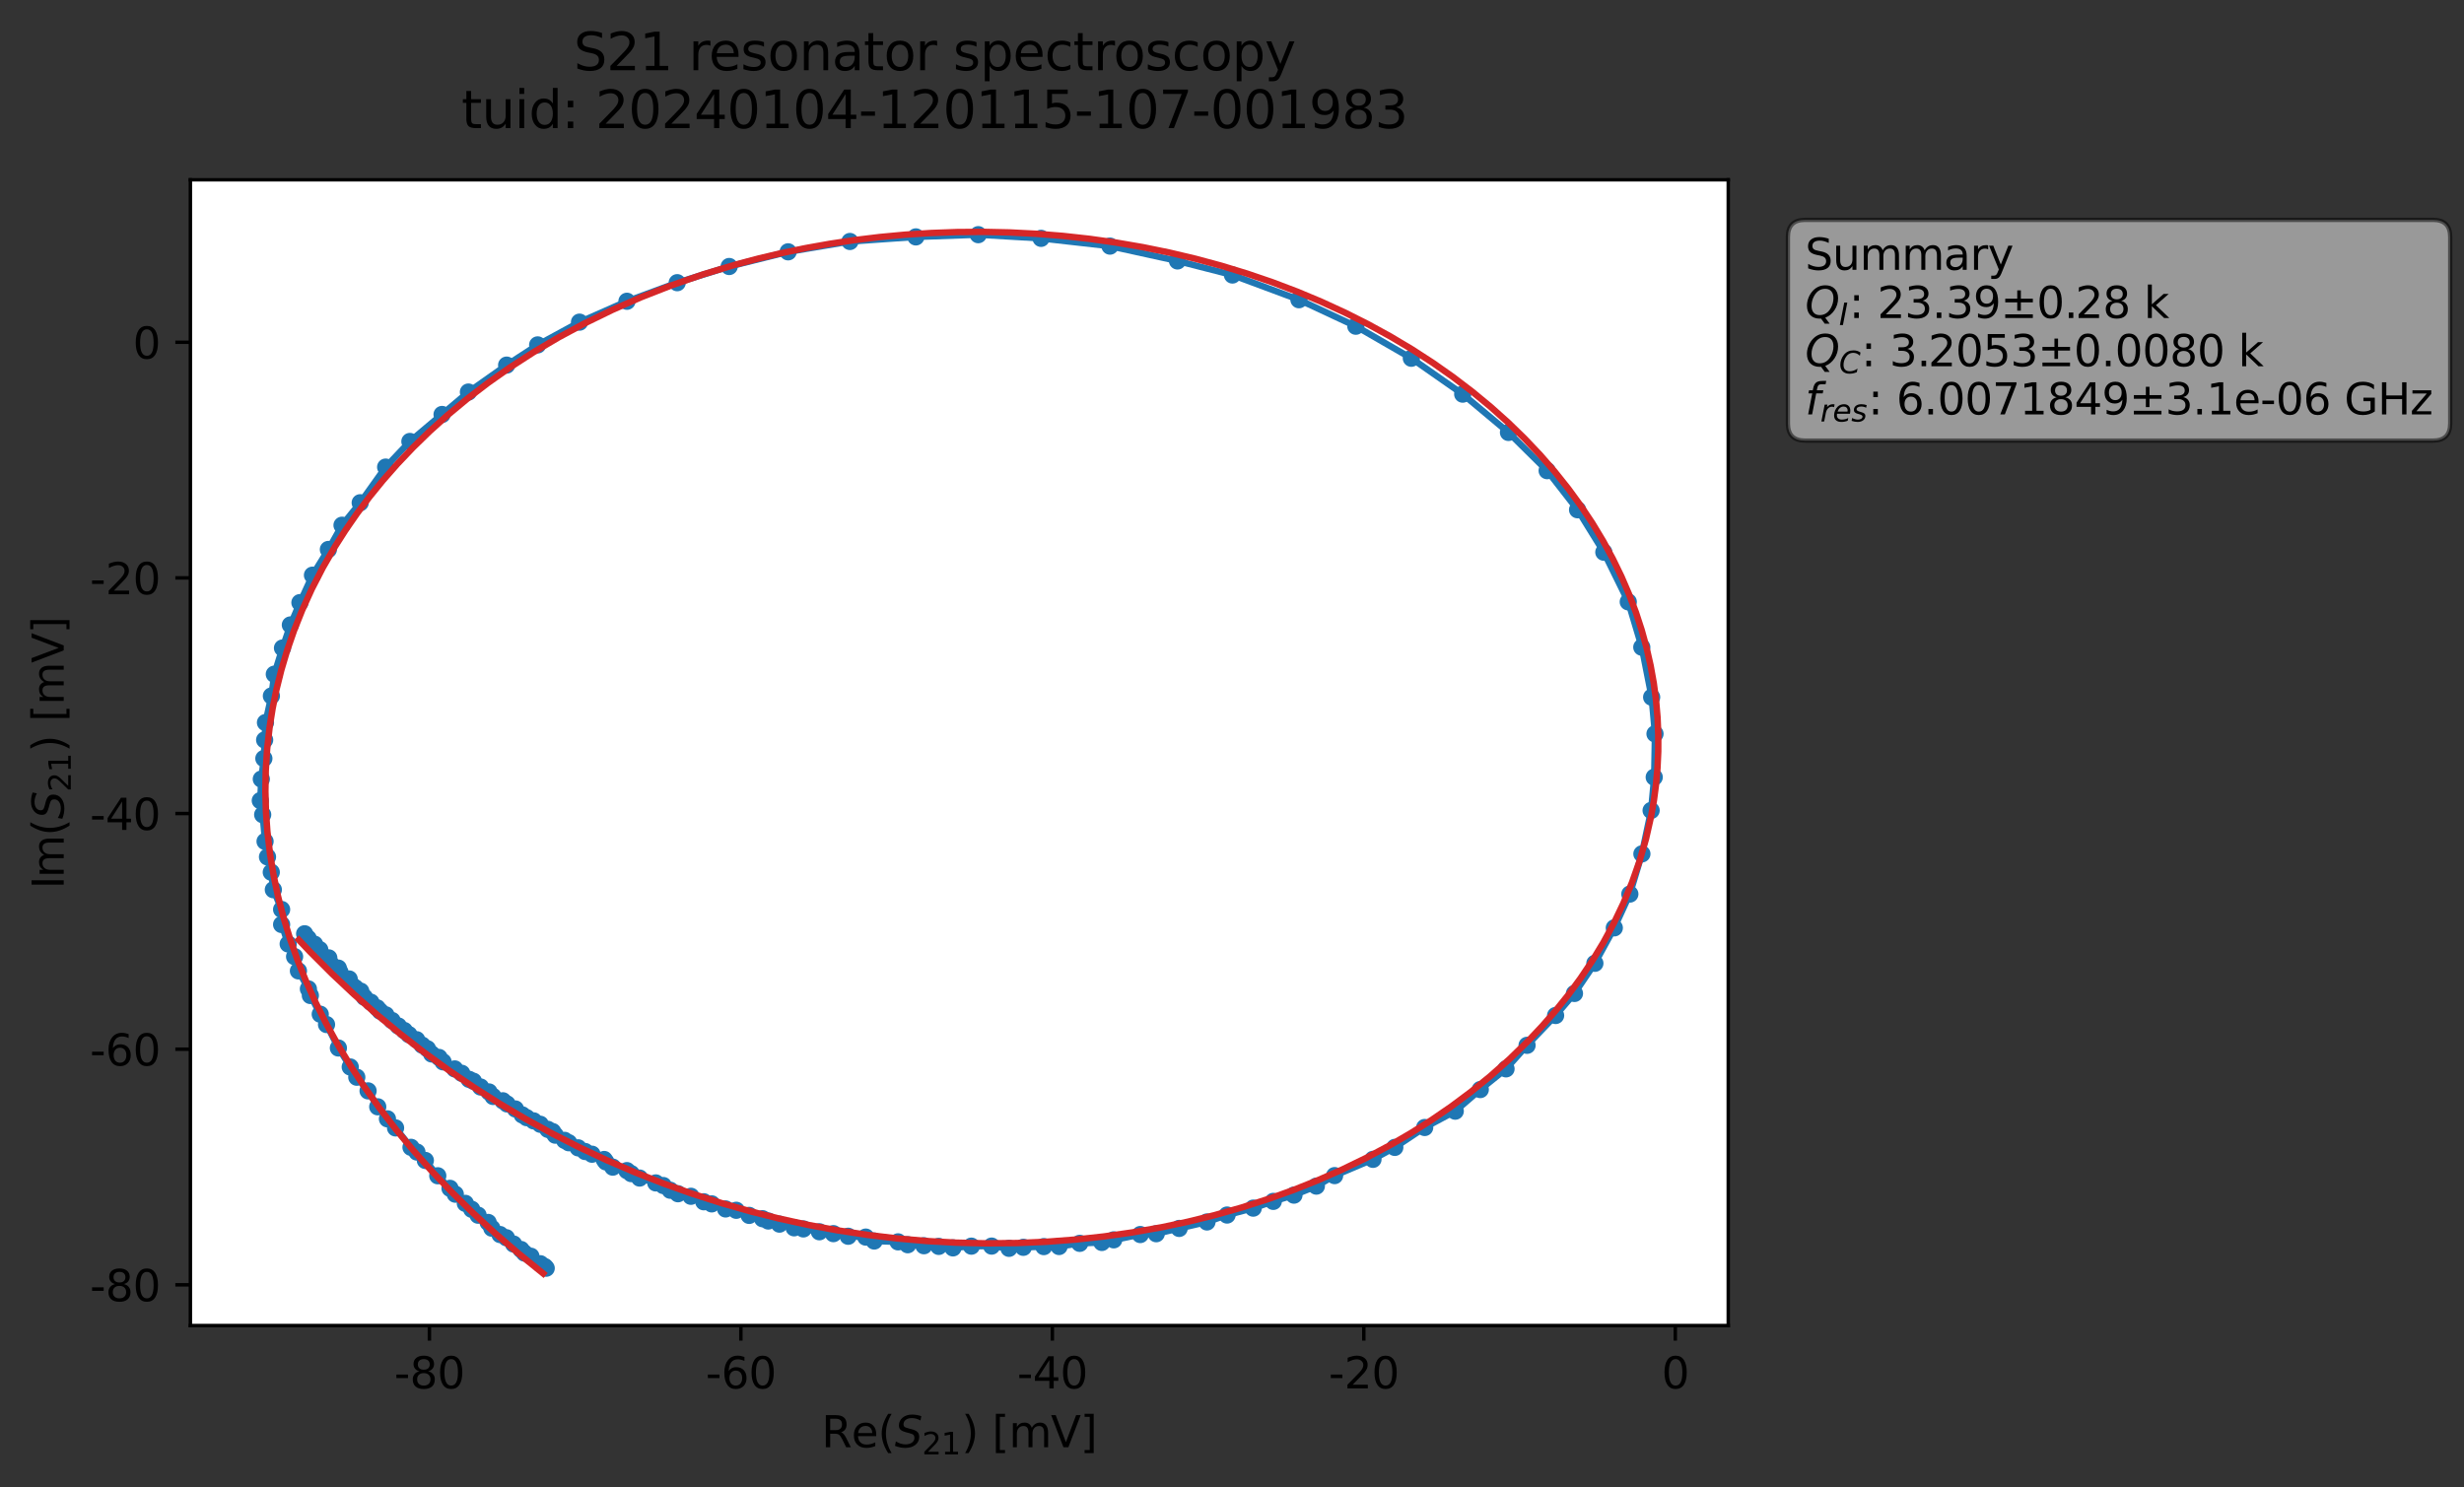 <?xml version="1.0" encoding="utf-8" standalone="no"?>
<!DOCTYPE svg PUBLIC "-//W3C//DTD SVG 1.1//EN"
  "http://www.w3.org/Graphics/SVG/1.1/DTD/svg11.dtd">
<svg xmlns:xlink="http://www.w3.org/1999/xlink" width="572.187pt" height="345.428pt" viewBox="0 0 572.187 345.428" xmlns="http://www.w3.org/2000/svg" version="1.1">
 <rect x="0" y="0" width="572.187" height="345.428" fill="#333333" stroke="none"/>
 <defs>
  <style type="text/css">*{stroke-linejoin: round; stroke-linecap: butt}</style>
 </defs>
 <g id="figure_1">
  <g id="patch_1">
   <path d="M 0 345.428 
L 572.187 345.428 
L 572.187 -0 
L 0 -0 
L 0 345.428 
z
" style="fill: none; opacity: 0"/>
  </g>
  <g id="axes_1">
   <g id="patch_2">
    <path d="M 44.211 307.872 
L 401.331 307.872 
L 401.331 41.76 
L 44.211 41.76 
z
" style="fill: #ffffff"/>
   </g>
   <g id="matplotlib.axis_1">
    <g id="xtick_1">
     <g id="line2d_1">
      <defs>
       <path id="m67ed1e99a6" d="M 0 0 
L 0 3.5 
" style="stroke: #000000; stroke-width: 0.8"/>
      </defs>
      <g>
       <use xlink:href="#m67ed1e99a6" x="99.715" y="307.872" style="stroke: #000000; stroke-width: 0.8"/>
      </g>
     </g>
     <g id="text_1">
      <!-- -80 -->
      <g transform="translate(91.548 322.47) scale(0.1 -0.1)">
       <defs>
        <path id="DejaVuSans-2d" d="M 313 2009 
L 1997 2009 
L 1997 1497 
L 313 1497 
L 313 2009 
z
" transform="scale(0.016)"/>
        <path id="DejaVuSans-38" d="M 2034 2216 
Q 1584 2216 1326 1975 
Q 1069 1734 1069 1313 
Q 1069 891 1326 650 
Q 1584 409 2034 409 
Q 2484 409 2743 651 
Q 3003 894 3003 1313 
Q 3003 1734 2745 1975 
Q 2488 2216 2034 2216 
z
M 1403 2484 
Q 997 2584 770 2862 
Q 544 3141 544 3541 
Q 544 4100 942 4425 
Q 1341 4750 2034 4750 
Q 2731 4750 3128 4425 
Q 3525 4100 3525 3541 
Q 3525 3141 3298 2862 
Q 3072 2584 2669 2484 
Q 3125 2378 3379 2068 
Q 3634 1759 3634 1313 
Q 3634 634 3220 271 
Q 2806 -91 2034 -91 
Q 1263 -91 848 271 
Q 434 634 434 1313 
Q 434 1759 690 2068 
Q 947 2378 1403 2484 
z
M 1172 3481 
Q 1172 3119 1398 2916 
Q 1625 2713 2034 2713 
Q 2441 2713 2670 2916 
Q 2900 3119 2900 3481 
Q 2900 3844 2670 4047 
Q 2441 4250 2034 4250 
Q 1625 4250 1398 4047 
Q 1172 3844 1172 3481 
z
" transform="scale(0.016)"/>
        <path id="DejaVuSans-30" d="M 2034 4250 
Q 1547 4250 1301 3770 
Q 1056 3291 1056 2328 
Q 1056 1369 1301 889 
Q 1547 409 2034 409 
Q 2525 409 2770 889 
Q 3016 1369 3016 2328 
Q 3016 3291 2770 3770 
Q 2525 4250 2034 4250 
z
M 2034 4750 
Q 2819 4750 3233 4129 
Q 3647 3509 3647 2328 
Q 3647 1150 3233 529 
Q 2819 -91 2034 -91 
Q 1250 -91 836 529 
Q 422 1150 422 2328 
Q 422 3509 836 4129 
Q 1250 4750 2034 4750 
z
" transform="scale(0.016)"/>
       </defs>
       <use xlink:href="#DejaVuSans-2d"/>
       <use xlink:href="#DejaVuSans-38" x="36.084"/>
       <use xlink:href="#DejaVuSans-30" x="99.707"/>
      </g>
     </g>
    </g>
    <g id="xtick_2">
     <g id="line2d_2">
      <g>
       <use xlink:href="#m67ed1e99a6" x="172.045" y="307.872" style="stroke: #000000; stroke-width: 0.8"/>
      </g>
     </g>
     <g id="text_2">
      <!-- -60 -->
      <g transform="translate(163.878 322.47) scale(0.1 -0.1)">
       <defs>
        <path id="DejaVuSans-36" d="M 2113 2584 
Q 1688 2584 1439 2293 
Q 1191 2003 1191 1497 
Q 1191 994 1439 701 
Q 1688 409 2113 409 
Q 2538 409 2786 701 
Q 3034 994 3034 1497 
Q 3034 2003 2786 2293 
Q 2538 2584 2113 2584 
z
M 3366 4563 
L 3366 3988 
Q 3128 4100 2886 4159 
Q 2644 4219 2406 4219 
Q 1781 4219 1451 3797 
Q 1122 3375 1075 2522 
Q 1259 2794 1537 2939 
Q 1816 3084 2150 3084 
Q 2853 3084 3261 2657 
Q 3669 2231 3669 1497 
Q 3669 778 3244 343 
Q 2819 -91 2113 -91 
Q 1303 -91 875 529 
Q 447 1150 447 2328 
Q 447 3434 972 4092 
Q 1497 4750 2381 4750 
Q 2619 4750 2861 4703 
Q 3103 4656 3366 4563 
z
" transform="scale(0.016)"/>
       </defs>
       <use xlink:href="#DejaVuSans-2d"/>
       <use xlink:href="#DejaVuSans-36" x="36.084"/>
       <use xlink:href="#DejaVuSans-30" x="99.707"/>
      </g>
     </g>
    </g>
    <g id="xtick_3">
     <g id="line2d_3">
      <g>
       <use xlink:href="#m67ed1e99a6" x="244.375" y="307.872" style="stroke: #000000; stroke-width: 0.8"/>
      </g>
     </g>
     <g id="text_3">
      <!-- -40 -->
      <g transform="translate(236.208 322.47) scale(0.1 -0.1)">
       <defs>
        <path id="DejaVuSans-34" d="M 2419 4116 
L 825 1625 
L 2419 1625 
L 2419 4116 
z
M 2253 4666 
L 3047 4666 
L 3047 1625 
L 3713 1625 
L 3713 1100 
L 3047 1100 
L 3047 0 
L 2419 0 
L 2419 1100 
L 313 1100 
L 313 1709 
L 2253 4666 
z
" transform="scale(0.016)"/>
       </defs>
       <use xlink:href="#DejaVuSans-2d"/>
       <use xlink:href="#DejaVuSans-34" x="36.084"/>
       <use xlink:href="#DejaVuSans-30" x="99.707"/>
      </g>
     </g>
    </g>
    <g id="xtick_4">
     <g id="line2d_4">
      <g>
       <use xlink:href="#m67ed1e99a6" x="316.705" y="307.872" style="stroke: #000000; stroke-width: 0.8"/>
      </g>
     </g>
     <g id="text_4">
      <!-- -20 -->
      <g transform="translate(308.538 322.47) scale(0.1 -0.1)">
       <defs>
        <path id="DejaVuSans-32" d="M 1228 531 
L 3431 531 
L 3431 0 
L 469 0 
L 469 531 
Q 828 903 1448 1529 
Q 2069 2156 2228 2338 
Q 2531 2678 2651 2914 
Q 2772 3150 2772 3378 
Q 2772 3750 2511 3984 
Q 2250 4219 1831 4219 
Q 1534 4219 1204 4116 
Q 875 4013 500 3803 
L 500 4441 
Q 881 4594 1212 4672 
Q 1544 4750 1819 4750 
Q 2544 4750 2975 4387 
Q 3406 4025 3406 3419 
Q 3406 3131 3298 2873 
Q 3191 2616 2906 2266 
Q 2828 2175 2409 1742 
Q 1991 1309 1228 531 
z
" transform="scale(0.016)"/>
       </defs>
       <use xlink:href="#DejaVuSans-2d"/>
       <use xlink:href="#DejaVuSans-32" x="36.084"/>
       <use xlink:href="#DejaVuSans-30" x="99.707"/>
      </g>
     </g>
    </g>
    <g id="xtick_5">
     <g id="line2d_5">
      <g>
       <use xlink:href="#m67ed1e99a6" x="389.034" y="307.872" style="stroke: #000000; stroke-width: 0.8"/>
      </g>
     </g>
     <g id="text_5">
      <!-- 0 -->
      <g transform="translate(385.853 322.47) scale(0.1 -0.1)">
       <use xlink:href="#DejaVuSans-30"/>
      </g>
     </g>
    </g>
    <g id="text_6">
     <!-- Re$(S_{21})$ [mV] -->
     <g transform="translate(190.771 336.149) scale(0.1 -0.1)">
      <defs>
       <path id="DejaVuSans-52" d="M 2841 2188 
Q 3044 2119 3236 1894 
Q 3428 1669 3622 1275 
L 4263 0 
L 3584 0 
L 2988 1197 
Q 2756 1666 2539 1819 
Q 2322 1972 1947 1972 
L 1259 1972 
L 1259 0 
L 628 0 
L 628 4666 
L 2053 4666 
Q 2853 4666 3247 4331 
Q 3641 3997 3641 3322 
Q 3641 2881 3436 2590 
Q 3231 2300 2841 2188 
z
M 1259 4147 
L 1259 2491 
L 2053 2491 
Q 2509 2491 2742 2702 
Q 2975 2913 2975 3322 
Q 2975 3731 2742 3939 
Q 2509 4147 2053 4147 
L 1259 4147 
z
" transform="scale(0.016)"/>
       <path id="DejaVuSans-65" d="M 3597 1894 
L 3597 1613 
L 953 1613 
Q 991 1019 1311 708 
Q 1631 397 2203 397 
Q 2534 397 2845 478 
Q 3156 559 3463 722 
L 3463 178 
Q 3153 47 2828 -22 
Q 2503 -91 2169 -91 
Q 1331 -91 842 396 
Q 353 884 353 1716 
Q 353 2575 817 3079 
Q 1281 3584 2069 3584 
Q 2775 3584 3186 3129 
Q 3597 2675 3597 1894 
z
M 3022 2063 
Q 3016 2534 2758 2815 
Q 2500 3097 2075 3097 
Q 1594 3097 1305 2825 
Q 1016 2553 972 2059 
L 3022 2063 
z
" transform="scale(0.016)"/>
       <path id="DejaVuSans-28" d="M 1984 4856 
Q 1566 4138 1362 3434 
Q 1159 2731 1159 2009 
Q 1159 1288 1364 580 
Q 1569 -128 1984 -844 
L 1484 -844 
Q 1016 -109 783 600 
Q 550 1309 550 2009 
Q 550 2706 781 3412 
Q 1013 4119 1484 4856 
L 1984 4856 
z
" transform="scale(0.016)"/>
       <path id="DejaVuSans-Oblique-53" d="M 3859 4513 
L 3738 3897 
Q 3422 4066 3111 4152 
Q 2800 4238 2509 4238 
Q 1944 4238 1609 3991 
Q 1275 3744 1275 3334 
Q 1275 3109 1398 2989 
Q 1522 2869 2034 2731 
L 2413 2638 
Q 3053 2472 3303 2217 
Q 3553 1963 3553 1503 
Q 3553 797 2998 353 
Q 2444 -91 1538 -91 
Q 1166 -91 791 -17 
Q 416 56 38 206 
L 166 856 
Q 513 641 861 531 
Q 1209 422 1556 422 
Q 2147 422 2503 684 
Q 2859 947 2859 1369 
Q 2859 1650 2717 1795 
Q 2575 1941 2106 2059 
L 1728 2156 
Q 1081 2325 845 2545 
Q 609 2766 609 3163 
Q 609 3859 1145 4304 
Q 1681 4750 2541 4750 
Q 2875 4750 3203 4690 
Q 3531 4631 3859 4513 
z
" transform="scale(0.016)"/>
       <path id="DejaVuSans-31" d="M 794 531 
L 1825 531 
L 1825 4091 
L 703 3866 
L 703 4441 
L 1819 4666 
L 2450 4666 
L 2450 531 
L 3481 531 
L 3481 0 
L 794 0 
L 794 531 
z
" transform="scale(0.016)"/>
       <path id="DejaVuSans-29" d="M 513 4856 
L 1013 4856 
Q 1481 4119 1714 3412 
Q 1947 2706 1947 2009 
Q 1947 1309 1714 600 
Q 1481 -109 1013 -844 
L 513 -844 
Q 928 -128 1133 580 
Q 1338 1288 1338 2009 
Q 1338 2731 1133 3434 
Q 928 4138 513 4856 
z
" transform="scale(0.016)"/>
       <path id="DejaVuSans-20" transform="scale(0.016)"/>
       <path id="DejaVuSans-5b" d="M 550 4863 
L 1875 4863 
L 1875 4416 
L 1125 4416 
L 1125 -397 
L 1875 -397 
L 1875 -844 
L 550 -844 
L 550 4863 
z
" transform="scale(0.016)"/>
       <path id="DejaVuSans-6d" d="M 3328 2828 
Q 3544 3216 3844 3400 
Q 4144 3584 4550 3584 
Q 5097 3584 5394 3201 
Q 5691 2819 5691 2113 
L 5691 0 
L 5113 0 
L 5113 2094 
Q 5113 2597 4934 2840 
Q 4756 3084 4391 3084 
Q 3944 3084 3684 2787 
Q 3425 2491 3425 1978 
L 3425 0 
L 2847 0 
L 2847 2094 
Q 2847 2600 2669 2842 
Q 2491 3084 2119 3084 
Q 1678 3084 1418 2786 
Q 1159 2488 1159 1978 
L 1159 0 
L 581 0 
L 581 3500 
L 1159 3500 
L 1159 2956 
Q 1356 3278 1631 3431 
Q 1906 3584 2284 3584 
Q 2666 3584 2933 3390 
Q 3200 3197 3328 2828 
z
" transform="scale(0.016)"/>
       <path id="DejaVuSans-56" d="M 1831 0 
L 50 4666 
L 709 4666 
L 2188 738 
L 3669 4666 
L 4325 4666 
L 2547 0 
L 1831 0 
z
" transform="scale(0.016)"/>
       <path id="DejaVuSans-5d" d="M 1947 4863 
L 1947 -844 
L 622 -844 
L 622 -397 
L 1369 -397 
L 1369 4416 
L 622 4416 
L 622 4863 
L 1947 4863 
z
" transform="scale(0.016)"/>
      </defs>
      <use xlink:href="#DejaVuSans-52" transform="translate(0 0.016)"/>
      <use xlink:href="#DejaVuSans-65" transform="translate(69.482 0.016)"/>
      <use xlink:href="#DejaVuSans-28" transform="translate(131.006 0.016)"/>
      <use xlink:href="#DejaVuSans-Oblique-53" transform="translate(170.02 0.016)"/>
      <use xlink:href="#DejaVuSans-32" transform="translate(233.496 -16.391) scale(0.7)"/>
      <use xlink:href="#DejaVuSans-31" transform="translate(278.032 -16.391) scale(0.7)"/>
      <use xlink:href="#DejaVuSans-29" transform="translate(325.303 0.016)"/>
      <use xlink:href="#DejaVuSans-20" transform="translate(364.316 0.016)"/>
      <use xlink:href="#DejaVuSans-5b" transform="translate(396.104 0.016)"/>
      <use xlink:href="#DejaVuSans-6d" transform="translate(435.117 0.016)"/>
      <use xlink:href="#DejaVuSans-56" transform="translate(532.529 0.016)"/>
      <use xlink:href="#DejaVuSans-5d" transform="translate(600.938 0.016)"/>
     </g>
    </g>
   </g>
   <g id="matplotlib.axis_2">
    <g id="ytick_1">
     <g id="line2d_6">
      <defs>
       <path id="m00cffca40e" d="M 0 0 
L -3.5 0 
" style="stroke: #000000; stroke-width: 0.8"/>
      </defs>
      <g>
       <use xlink:href="#m00cffca40e" x="44.211" y="298.413" style="stroke: #000000; stroke-width: 0.8"/>
      </g>
     </g>
     <g id="text_7">
      <!-- -80 -->
      <g transform="translate(20.878 302.212) scale(0.1 -0.1)">
       <use xlink:href="#DejaVuSans-2d"/>
       <use xlink:href="#DejaVuSans-38" x="36.084"/>
       <use xlink:href="#DejaVuSans-30" x="99.707"/>
      </g>
     </g>
    </g>
    <g id="ytick_2">
     <g id="line2d_7">
      <g>
       <use xlink:href="#m00cffca40e" x="44.211" y="243.683" style="stroke: #000000; stroke-width: 0.8"/>
      </g>
     </g>
     <g id="text_8">
      <!-- -60 -->
      <g transform="translate(20.878 247.482) scale(0.1 -0.1)">
       <use xlink:href="#DejaVuSans-2d"/>
       <use xlink:href="#DejaVuSans-36" x="36.084"/>
       <use xlink:href="#DejaVuSans-30" x="99.707"/>
      </g>
     </g>
    </g>
    <g id="ytick_3">
     <g id="line2d_8">
      <g>
       <use xlink:href="#m00cffca40e" x="44.211" y="188.952" style="stroke: #000000; stroke-width: 0.8"/>
      </g>
     </g>
     <g id="text_9">
      <!-- -40 -->
      <g transform="translate(20.878 192.752) scale(0.1 -0.1)">
       <use xlink:href="#DejaVuSans-2d"/>
       <use xlink:href="#DejaVuSans-34" x="36.084"/>
       <use xlink:href="#DejaVuSans-30" x="99.707"/>
      </g>
     </g>
    </g>
    <g id="ytick_4">
     <g id="line2d_9">
      <g>
       <use xlink:href="#m00cffca40e" x="44.211" y="134.222" style="stroke: #000000; stroke-width: 0.8"/>
      </g>
     </g>
     <g id="text_10">
      <!-- -20 -->
      <g transform="translate(20.878 138.021) scale(0.1 -0.1)">
       <use xlink:href="#DejaVuSans-2d"/>
       <use xlink:href="#DejaVuSans-32" x="36.084"/>
       <use xlink:href="#DejaVuSans-30" x="99.707"/>
      </g>
     </g>
    </g>
    <g id="ytick_5">
     <g id="line2d_10">
      <g>
       <use xlink:href="#m00cffca40e" x="44.211" y="79.492" style="stroke: #000000; stroke-width: 0.8"/>
      </g>
     </g>
     <g id="text_11">
      <!-- 0 -->
      <g transform="translate(30.848 83.291) scale(0.1 -0.1)">
       <use xlink:href="#DejaVuSans-30"/>
      </g>
     </g>
    </g>
    <g id="text_12">
     <!-- Im$(S_{21})$ [mV] -->
     <g transform="translate(14.798 206.466) rotate(-90) scale(0.1 -0.1)">
      <defs>
       <path id="DejaVuSans-49" d="M 628 4666 
L 1259 4666 
L 1259 0 
L 628 0 
L 628 4666 
z
" transform="scale(0.016)"/>
      </defs>
      <use xlink:href="#DejaVuSans-49" transform="translate(0 0.016)"/>
      <use xlink:href="#DejaVuSans-6d" transform="translate(25.867 0.016)"/>
      <use xlink:href="#DejaVuSans-28" transform="translate(123.279 0.016)"/>
      <use xlink:href="#DejaVuSans-Oblique-53" transform="translate(162.293 0.016)"/>
      <use xlink:href="#DejaVuSans-32" transform="translate(225.77 -16.391) scale(0.7)"/>
      <use xlink:href="#DejaVuSans-31" transform="translate(270.306 -16.391) scale(0.7)"/>
      <use xlink:href="#DejaVuSans-29" transform="translate(317.576 0.016)"/>
      <use xlink:href="#DejaVuSans-20" transform="translate(356.59 0.016)"/>
      <use xlink:href="#DejaVuSans-5b" transform="translate(388.377 0.016)"/>
      <use xlink:href="#DejaVuSans-6d" transform="translate(427.391 0.016)"/>
      <use xlink:href="#DejaVuSans-56" transform="translate(524.803 0.016)"/>
      <use xlink:href="#DejaVuSans-5d" transform="translate(593.211 0.016)"/>
     </g>
    </g>
   </g>
   <g id="line2d_11">
    <path d="M 126.84 294.557 
L 126.5 294.175 
L 125.492 293.521 
L 123.292 291.78 
L 121.801 291.043 
L 121.005 290.213 
L 119.263 288.941 
L 117.592 287.48 
L 116.11 286.733 
L 114.21 285.258 
L 113.356 283.927 
L 111.026 282.244 
L 105.731 277.365 
L 104.5 276.006 
L 101.66 273.085 
L 98.774 269.529 
L 96.82 267.576 
L 95.442 266.479 
L 91.859 261.973 
L 89.974 259.865 
L 87.718 257.064 
L 85.474 253.369 
L 82.852 250.194 
L 78.579 243.407 
L 75.828 237.957 
L 74.367 235.561 
L 72.072 231.216 
L 71.617 229.685 
L 69.3 225.499 
L 68.41 222.189 
L 66.921 219.245 
L 65.397 214.729 
L 65.397 211.237 
L 63.476 206.643 
L 62.997 202.587 
L 62.12 199.03 
L 61.554 195.428 
L 61.001 189.218 
L 60.444 185.95 
L 60.683 180.955 
L 61.275 176.172 
L 61.648 167.827 
L 63.024 161.644 
L 63.7 156.592 
L 65.601 150.51 
L 67.428 145.155 
L 69.647 139.964 
L 72.561 133.592 
L 76.257 127.62 
L 79.424 121.989 
L 83.647 116.769 
L 89.554 108.489 
L 95.186 102.537 
L 108.775 91.058 
L 117.652 84.802 
L 124.856 80.108 
L 134.573 74.823 
L 145.594 69.972 
L 157.265 65.658 
L 169.331 61.898 
L 183.021 58.49 
L 197.368 56.087 
L 212.681 55.023 
L 227.17 54.506 
L 241.755 55.359 
L 257.757 57.162 
L 273.438 60.605 
L 286.2 63.874 
L 301.64 69.615 
L 314.847 75.767 
L 327.74 83.208 
L 339.667 91.543 
L 350.296 100.44 
L 359.276 109.318 
L 366.344 118.397 
L 372.438 128.255 
L 378.113 139.787 
L 381.255 150.318 
L 383.545 161.927 
L 384.321 170.443 
L 384.142 180.513 
L 383.419 188.24 
L 381.28 198.323 
L 378.481 207.656 
L 374.873 215.504 
L 370.36 223.739 
L 365.62 230.743 
L 361.241 235.861 
L 354.615 242.785 
L 349.729 248.253 
L 343.751 253.062 
L 337.936 258.082 
L 330.839 261.874 
L 323.899 266.495 
L 318.832 269.27 
L 309.923 273.047 
L 305.684 275.487 
L 300.482 277.581 
L 295.685 279.035 
L 291.024 280.602 
L 284.947 282.205 
L 280.282 283.814 
L 268.505 286.544 
L 264.796 286.736 
L 255.871 288.574 
L 250.731 288.782 
L 245.932 289.517 
L 242.392 289.537 
L 237.631 289.703 
L 234.313 289.939 
L 230.277 289.419 
L 225.571 289.433 
L 221.293 289.835 
L 217.994 289.489 
L 210.797 289.103 
L 208.546 288.435 
L 203.009 288.24 
L 201.043 287.328 
L 196.964 287.133 
L 193.53 286.526 
L 190.275 286.091 
L 186.556 285.428 
L 184.407 285.172 
L 178.406 283.59 
L 177.083 283.059 
L 173.972 282.289 
L 170.973 281.102 
L 168.497 280.79 
L 165.279 279.614 
L 163.431 279.124 
L 160.446 277.851 
L 157.441 277.259 
L 155.642 276.448 
L 154.032 275.355 
L 152.285 274.745 
L 148.531 273.615 
L 146.575 272.582 
L 145.577 271.889 
L 142.296 271.082 
L 140.688 269.857 
L 140.299 269.304 
L 134.253 266.599 
L 128.938 263.652 
L 128.332 262.823 
L 127.21 262.3 
L 125.462 261.127 
L 121.273 258.947 
L 119.688 257.573 
L 117.751 256.399 
L 116.777 255.671 
L 114.502 254.667 
L 113.55 253.615 
L 111.6 252.468 
L 109.941 251.132 
L 108.939 250.691 
L 107.233 249.29 
L 102.89 246.631 
L 101.951 245.604 
L 100.243 244.798 
L 99.258 243.586 
L 98.034 242.745 
L 96.755 241.485 
L 94.964 240.303 
L 93.883 239.354 
L 92.515 238.304 
L 89.618 235.724 
L 88.28 234.844 
L 87.593 234.088 
L 86.131 232.772 
L 84.64 231.626 
L 83.782 230.215 
L 82.489 229.404 
L 81.429 228.406 
L 81.086 227.378 
L 78.936 225.763 
L 78.563 224.851 
L 76.806 223.876 
L 76.353 222.485 
L 74.5 221.471 
L 74.258 220.567 
L 73.051 219.302 
L 71.562 217.949 
L 70.741 216.88 
L 70.741 216.88 
" clip-path="url(#pb615d37104)" style="fill: none; stroke: #1f77b4; stroke-width: 1.5; stroke-linecap: square"/>
    <defs>
     <path id="mb254f9a813" d="M 0 1.5 
C 0.398 1.5 0.779 1.342 1.061 1.061 
C 1.342 0.779 1.5 0.398 1.5 0 
C 1.5 -0.398 1.342 -0.779 1.061 -1.061 
C 0.779 -1.342 0.398 -1.5 0 -1.5 
C -0.398 -1.5 -0.779 -1.342 -1.061 -1.061 
C -1.342 -0.779 -1.5 -0.398 -1.5 0 
C -1.5 0.398 -1.342 0.779 -1.061 1.061 
C -0.779 1.342 -0.398 1.5 0 1.5 
z
" style="stroke: #1f77b4"/>
    </defs>
    <g clip-path="url(#pb615d37104)">
     <use xlink:href="#mb254f9a813" x="126.84" y="294.557" style="fill: #1f77b4; stroke: #1f77b4"/>
     <use xlink:href="#mb254f9a813" x="126.5" y="294.175" style="fill: #1f77b4; stroke: #1f77b4"/>
     <use xlink:href="#mb254f9a813" x="125.492" y="293.521" style="fill: #1f77b4; stroke: #1f77b4"/>
     <use xlink:href="#mb254f9a813" x="123.292" y="291.78" style="fill: #1f77b4; stroke: #1f77b4"/>
     <use xlink:href="#mb254f9a813" x="121.801" y="291.043" style="fill: #1f77b4; stroke: #1f77b4"/>
     <use xlink:href="#mb254f9a813" x="121.005" y="290.213" style="fill: #1f77b4; stroke: #1f77b4"/>
     <use xlink:href="#mb254f9a813" x="119.263" y="288.941" style="fill: #1f77b4; stroke: #1f77b4"/>
     <use xlink:href="#mb254f9a813" x="117.592" y="287.48" style="fill: #1f77b4; stroke: #1f77b4"/>
     <use xlink:href="#mb254f9a813" x="116.11" y="286.733" style="fill: #1f77b4; stroke: #1f77b4"/>
     <use xlink:href="#mb254f9a813" x="114.21" y="285.258" style="fill: #1f77b4; stroke: #1f77b4"/>
     <use xlink:href="#mb254f9a813" x="113.356" y="283.927" style="fill: #1f77b4; stroke: #1f77b4"/>
     <use xlink:href="#mb254f9a813" x="111.026" y="282.244" style="fill: #1f77b4; stroke: #1f77b4"/>
     <use xlink:href="#mb254f9a813" x="109.541" y="280.873" style="fill: #1f77b4; stroke: #1f77b4"/>
     <use xlink:href="#mb254f9a813" x="108.062" y="279.497" style="fill: #1f77b4; stroke: #1f77b4"/>
     <use xlink:href="#mb254f9a813" x="105.731" y="277.365" style="fill: #1f77b4; stroke: #1f77b4"/>
     <use xlink:href="#mb254f9a813" x="104.5" y="276.006" style="fill: #1f77b4; stroke: #1f77b4"/>
     <use xlink:href="#mb254f9a813" x="101.66" y="273.085" style="fill: #1f77b4; stroke: #1f77b4"/>
     <use xlink:href="#mb254f9a813" x="98.774" y="269.529" style="fill: #1f77b4; stroke: #1f77b4"/>
     <use xlink:href="#mb254f9a813" x="96.82" y="267.576" style="fill: #1f77b4; stroke: #1f77b4"/>
     <use xlink:href="#mb254f9a813" x="95.442" y="266.479" style="fill: #1f77b4; stroke: #1f77b4"/>
     <use xlink:href="#mb254f9a813" x="91.859" y="261.973" style="fill: #1f77b4; stroke: #1f77b4"/>
     <use xlink:href="#mb254f9a813" x="89.974" y="259.865" style="fill: #1f77b4; stroke: #1f77b4"/>
     <use xlink:href="#mb254f9a813" x="87.718" y="257.064" style="fill: #1f77b4; stroke: #1f77b4"/>
     <use xlink:href="#mb254f9a813" x="85.474" y="253.369" style="fill: #1f77b4; stroke: #1f77b4"/>
     <use xlink:href="#mb254f9a813" x="82.852" y="250.194" style="fill: #1f77b4; stroke: #1f77b4"/>
     <use xlink:href="#mb254f9a813" x="81.333" y="247.818" style="fill: #1f77b4; stroke: #1f77b4"/>
     <use xlink:href="#mb254f9a813" x="78.579" y="243.407" style="fill: #1f77b4; stroke: #1f77b4"/>
     <use xlink:href="#mb254f9a813" x="75.828" y="237.957" style="fill: #1f77b4; stroke: #1f77b4"/>
     <use xlink:href="#mb254f9a813" x="74.367" y="235.561" style="fill: #1f77b4; stroke: #1f77b4"/>
     <use xlink:href="#mb254f9a813" x="72.072" y="231.216" style="fill: #1f77b4; stroke: #1f77b4"/>
     <use xlink:href="#mb254f9a813" x="71.617" y="229.685" style="fill: #1f77b4; stroke: #1f77b4"/>
     <use xlink:href="#mb254f9a813" x="69.3" y="225.499" style="fill: #1f77b4; stroke: #1f77b4"/>
     <use xlink:href="#mb254f9a813" x="68.41" y="222.189" style="fill: #1f77b4; stroke: #1f77b4"/>
     <use xlink:href="#mb254f9a813" x="66.921" y="219.245" style="fill: #1f77b4; stroke: #1f77b4"/>
     <use xlink:href="#mb254f9a813" x="65.397" y="214.729" style="fill: #1f77b4; stroke: #1f77b4"/>
     <use xlink:href="#mb254f9a813" x="65.397" y="211.237" style="fill: #1f77b4; stroke: #1f77b4"/>
     <use xlink:href="#mb254f9a813" x="63.476" y="206.643" style="fill: #1f77b4; stroke: #1f77b4"/>
     <use xlink:href="#mb254f9a813" x="62.997" y="202.587" style="fill: #1f77b4; stroke: #1f77b4"/>
     <use xlink:href="#mb254f9a813" x="62.12" y="199.03" style="fill: #1f77b4; stroke: #1f77b4"/>
     <use xlink:href="#mb254f9a813" x="61.554" y="195.428" style="fill: #1f77b4; stroke: #1f77b4"/>
     <use xlink:href="#mb254f9a813" x="61.001" y="189.218" style="fill: #1f77b4; stroke: #1f77b4"/>
     <use xlink:href="#mb254f9a813" x="60.444" y="185.95" style="fill: #1f77b4; stroke: #1f77b4"/>
     <use xlink:href="#mb254f9a813" x="60.683" y="180.955" style="fill: #1f77b4; stroke: #1f77b4"/>
     <use xlink:href="#mb254f9a813" x="61.275" y="176.172" style="fill: #1f77b4; stroke: #1f77b4"/>
     <use xlink:href="#mb254f9a813" x="61.457" y="171.862" style="fill: #1f77b4; stroke: #1f77b4"/>
     <use xlink:href="#mb254f9a813" x="61.648" y="167.827" style="fill: #1f77b4; stroke: #1f77b4"/>
     <use xlink:href="#mb254f9a813" x="63.024" y="161.644" style="fill: #1f77b4; stroke: #1f77b4"/>
     <use xlink:href="#mb254f9a813" x="63.7" y="156.592" style="fill: #1f77b4; stroke: #1f77b4"/>
     <use xlink:href="#mb254f9a813" x="65.601" y="150.51" style="fill: #1f77b4; stroke: #1f77b4"/>
     <use xlink:href="#mb254f9a813" x="67.428" y="145.155" style="fill: #1f77b4; stroke: #1f77b4"/>
     <use xlink:href="#mb254f9a813" x="69.647" y="139.964" style="fill: #1f77b4; stroke: #1f77b4"/>
     <use xlink:href="#mb254f9a813" x="72.561" y="133.592" style="fill: #1f77b4; stroke: #1f77b4"/>
     <use xlink:href="#mb254f9a813" x="76.257" y="127.62" style="fill: #1f77b4; stroke: #1f77b4"/>
     <use xlink:href="#mb254f9a813" x="79.424" y="121.989" style="fill: #1f77b4; stroke: #1f77b4"/>
     <use xlink:href="#mb254f9a813" x="83.647" y="116.769" style="fill: #1f77b4; stroke: #1f77b4"/>
     <use xlink:href="#mb254f9a813" x="89.554" y="108.489" style="fill: #1f77b4; stroke: #1f77b4"/>
     <use xlink:href="#mb254f9a813" x="95.186" y="102.537" style="fill: #1f77b4; stroke: #1f77b4"/>
     <use xlink:href="#mb254f9a813" x="102.657" y="96.266" style="fill: #1f77b4; stroke: #1f77b4"/>
     <use xlink:href="#mb254f9a813" x="108.775" y="91.058" style="fill: #1f77b4; stroke: #1f77b4"/>
     <use xlink:href="#mb254f9a813" x="117.652" y="84.802" style="fill: #1f77b4; stroke: #1f77b4"/>
     <use xlink:href="#mb254f9a813" x="124.856" y="80.108" style="fill: #1f77b4; stroke: #1f77b4"/>
     <use xlink:href="#mb254f9a813" x="134.573" y="74.823" style="fill: #1f77b4; stroke: #1f77b4"/>
     <use xlink:href="#mb254f9a813" x="145.594" y="69.972" style="fill: #1f77b4; stroke: #1f77b4"/>
     <use xlink:href="#mb254f9a813" x="157.265" y="65.658" style="fill: #1f77b4; stroke: #1f77b4"/>
     <use xlink:href="#mb254f9a813" x="169.331" y="61.898" style="fill: #1f77b4; stroke: #1f77b4"/>
     <use xlink:href="#mb254f9a813" x="183.021" y="58.49" style="fill: #1f77b4; stroke: #1f77b4"/>
     <use xlink:href="#mb254f9a813" x="197.368" y="56.087" style="fill: #1f77b4; stroke: #1f77b4"/>
     <use xlink:href="#mb254f9a813" x="212.681" y="55.023" style="fill: #1f77b4; stroke: #1f77b4"/>
     <use xlink:href="#mb254f9a813" x="227.17" y="54.506" style="fill: #1f77b4; stroke: #1f77b4"/>
     <use xlink:href="#mb254f9a813" x="241.755" y="55.359" style="fill: #1f77b4; stroke: #1f77b4"/>
     <use xlink:href="#mb254f9a813" x="257.757" y="57.162" style="fill: #1f77b4; stroke: #1f77b4"/>
     <use xlink:href="#mb254f9a813" x="273.438" y="60.605" style="fill: #1f77b4; stroke: #1f77b4"/>
     <use xlink:href="#mb254f9a813" x="286.2" y="63.874" style="fill: #1f77b4; stroke: #1f77b4"/>
     <use xlink:href="#mb254f9a813" x="301.64" y="69.615" style="fill: #1f77b4; stroke: #1f77b4"/>
     <use xlink:href="#mb254f9a813" x="314.847" y="75.767" style="fill: #1f77b4; stroke: #1f77b4"/>
     <use xlink:href="#mb254f9a813" x="327.74" y="83.208" style="fill: #1f77b4; stroke: #1f77b4"/>
     <use xlink:href="#mb254f9a813" x="339.667" y="91.543" style="fill: #1f77b4; stroke: #1f77b4"/>
     <use xlink:href="#mb254f9a813" x="350.296" y="100.44" style="fill: #1f77b4; stroke: #1f77b4"/>
     <use xlink:href="#mb254f9a813" x="359.276" y="109.318" style="fill: #1f77b4; stroke: #1f77b4"/>
     <use xlink:href="#mb254f9a813" x="366.344" y="118.397" style="fill: #1f77b4; stroke: #1f77b4"/>
     <use xlink:href="#mb254f9a813" x="372.438" y="128.255" style="fill: #1f77b4; stroke: #1f77b4"/>
     <use xlink:href="#mb254f9a813" x="378.113" y="139.787" style="fill: #1f77b4; stroke: #1f77b4"/>
     <use xlink:href="#mb254f9a813" x="381.255" y="150.318" style="fill: #1f77b4; stroke: #1f77b4"/>
     <use xlink:href="#mb254f9a813" x="383.545" y="161.927" style="fill: #1f77b4; stroke: #1f77b4"/>
     <use xlink:href="#mb254f9a813" x="384.321" y="170.443" style="fill: #1f77b4; stroke: #1f77b4"/>
     <use xlink:href="#mb254f9a813" x="384.142" y="180.513" style="fill: #1f77b4; stroke: #1f77b4"/>
     <use xlink:href="#mb254f9a813" x="383.419" y="188.24" style="fill: #1f77b4; stroke: #1f77b4"/>
     <use xlink:href="#mb254f9a813" x="381.28" y="198.323" style="fill: #1f77b4; stroke: #1f77b4"/>
     <use xlink:href="#mb254f9a813" x="378.481" y="207.656" style="fill: #1f77b4; stroke: #1f77b4"/>
     <use xlink:href="#mb254f9a813" x="374.873" y="215.504" style="fill: #1f77b4; stroke: #1f77b4"/>
     <use xlink:href="#mb254f9a813" x="370.36" y="223.739" style="fill: #1f77b4; stroke: #1f77b4"/>
     <use xlink:href="#mb254f9a813" x="365.62" y="230.743" style="fill: #1f77b4; stroke: #1f77b4"/>
     <use xlink:href="#mb254f9a813" x="361.241" y="235.861" style="fill: #1f77b4; stroke: #1f77b4"/>
     <use xlink:href="#mb254f9a813" x="354.615" y="242.785" style="fill: #1f77b4; stroke: #1f77b4"/>
     <use xlink:href="#mb254f9a813" x="349.729" y="248.253" style="fill: #1f77b4; stroke: #1f77b4"/>
     <use xlink:href="#mb254f9a813" x="343.751" y="253.062" style="fill: #1f77b4; stroke: #1f77b4"/>
     <use xlink:href="#mb254f9a813" x="337.936" y="258.082" style="fill: #1f77b4; stroke: #1f77b4"/>
     <use xlink:href="#mb254f9a813" x="330.839" y="261.874" style="fill: #1f77b4; stroke: #1f77b4"/>
     <use xlink:href="#mb254f9a813" x="323.899" y="266.495" style="fill: #1f77b4; stroke: #1f77b4"/>
     <use xlink:href="#mb254f9a813" x="318.832" y="269.27" style="fill: #1f77b4; stroke: #1f77b4"/>
     <use xlink:href="#mb254f9a813" x="309.923" y="273.047" style="fill: #1f77b4; stroke: #1f77b4"/>
     <use xlink:href="#mb254f9a813" x="305.684" y="275.487" style="fill: #1f77b4; stroke: #1f77b4"/>
     <use xlink:href="#mb254f9a813" x="300.482" y="277.581" style="fill: #1f77b4; stroke: #1f77b4"/>
     <use xlink:href="#mb254f9a813" x="295.685" y="279.035" style="fill: #1f77b4; stroke: #1f77b4"/>
     <use xlink:href="#mb254f9a813" x="291.024" y="280.602" style="fill: #1f77b4; stroke: #1f77b4"/>
     <use xlink:href="#mb254f9a813" x="284.947" y="282.205" style="fill: #1f77b4; stroke: #1f77b4"/>
     <use xlink:href="#mb254f9a813" x="280.282" y="283.814" style="fill: #1f77b4; stroke: #1f77b4"/>
     <use xlink:href="#mb254f9a813" x="273.822" y="285.315" style="fill: #1f77b4; stroke: #1f77b4"/>
     <use xlink:href="#mb254f9a813" x="268.505" y="286.544" style="fill: #1f77b4; stroke: #1f77b4"/>
     <use xlink:href="#mb254f9a813" x="264.796" y="286.736" style="fill: #1f77b4; stroke: #1f77b4"/>
     <use xlink:href="#mb254f9a813" x="258.629" y="287.965" style="fill: #1f77b4; stroke: #1f77b4"/>
     <use xlink:href="#mb254f9a813" x="255.871" y="288.574" style="fill: #1f77b4; stroke: #1f77b4"/>
     <use xlink:href="#mb254f9a813" x="250.731" y="288.782" style="fill: #1f77b4; stroke: #1f77b4"/>
     <use xlink:href="#mb254f9a813" x="245.932" y="289.517" style="fill: #1f77b4; stroke: #1f77b4"/>
     <use xlink:href="#mb254f9a813" x="242.392" y="289.537" style="fill: #1f77b4; stroke: #1f77b4"/>
     <use xlink:href="#mb254f9a813" x="237.631" y="289.703" style="fill: #1f77b4; stroke: #1f77b4"/>
     <use xlink:href="#mb254f9a813" x="234.313" y="289.939" style="fill: #1f77b4; stroke: #1f77b4"/>
     <use xlink:href="#mb254f9a813" x="230.277" y="289.419" style="fill: #1f77b4; stroke: #1f77b4"/>
     <use xlink:href="#mb254f9a813" x="225.571" y="289.433" style="fill: #1f77b4; stroke: #1f77b4"/>
     <use xlink:href="#mb254f9a813" x="221.293" y="289.835" style="fill: #1f77b4; stroke: #1f77b4"/>
     <use xlink:href="#mb254f9a813" x="217.994" y="289.489" style="fill: #1f77b4; stroke: #1f77b4"/>
     <use xlink:href="#mb254f9a813" x="214.553" y="289.335" style="fill: #1f77b4; stroke: #1f77b4"/>
     <use xlink:href="#mb254f9a813" x="210.797" y="289.103" style="fill: #1f77b4; stroke: #1f77b4"/>
     <use xlink:href="#mb254f9a813" x="208.546" y="288.435" style="fill: #1f77b4; stroke: #1f77b4"/>
     <use xlink:href="#mb254f9a813" x="203.009" y="288.24" style="fill: #1f77b4; stroke: #1f77b4"/>
     <use xlink:href="#mb254f9a813" x="201.043" y="287.328" style="fill: #1f77b4; stroke: #1f77b4"/>
     <use xlink:href="#mb254f9a813" x="196.964" y="287.133" style="fill: #1f77b4; stroke: #1f77b4"/>
     <use xlink:href="#mb254f9a813" x="193.53" y="286.526" style="fill: #1f77b4; stroke: #1f77b4"/>
     <use xlink:href="#mb254f9a813" x="190.275" y="286.091" style="fill: #1f77b4; stroke: #1f77b4"/>
     <use xlink:href="#mb254f9a813" x="186.556" y="285.428" style="fill: #1f77b4; stroke: #1f77b4"/>
     <use xlink:href="#mb254f9a813" x="184.407" y="285.172" style="fill: #1f77b4; stroke: #1f77b4"/>
     <use xlink:href="#mb254f9a813" x="181.004" y="284.316" style="fill: #1f77b4; stroke: #1f77b4"/>
     <use xlink:href="#mb254f9a813" x="178.406" y="283.59" style="fill: #1f77b4; stroke: #1f77b4"/>
     <use xlink:href="#mb254f9a813" x="177.083" y="283.059" style="fill: #1f77b4; stroke: #1f77b4"/>
     <use xlink:href="#mb254f9a813" x="173.972" y="282.289" style="fill: #1f77b4; stroke: #1f77b4"/>
     <use xlink:href="#mb254f9a813" x="170.973" y="281.102" style="fill: #1f77b4; stroke: #1f77b4"/>
     <use xlink:href="#mb254f9a813" x="168.497" y="280.79" style="fill: #1f77b4; stroke: #1f77b4"/>
     <use xlink:href="#mb254f9a813" x="165.279" y="279.614" style="fill: #1f77b4; stroke: #1f77b4"/>
     <use xlink:href="#mb254f9a813" x="163.431" y="279.124" style="fill: #1f77b4; stroke: #1f77b4"/>
     <use xlink:href="#mb254f9a813" x="160.446" y="277.851" style="fill: #1f77b4; stroke: #1f77b4"/>
     <use xlink:href="#mb254f9a813" x="157.441" y="277.259" style="fill: #1f77b4; stroke: #1f77b4"/>
     <use xlink:href="#mb254f9a813" x="155.642" y="276.448" style="fill: #1f77b4; stroke: #1f77b4"/>
     <use xlink:href="#mb254f9a813" x="154.032" y="275.355" style="fill: #1f77b4; stroke: #1f77b4"/>
     <use xlink:href="#mb254f9a813" x="152.285" y="274.745" style="fill: #1f77b4; stroke: #1f77b4"/>
     <use xlink:href="#mb254f9a813" x="148.531" y="273.615" style="fill: #1f77b4; stroke: #1f77b4"/>
     <use xlink:href="#mb254f9a813" x="146.575" y="272.582" style="fill: #1f77b4; stroke: #1f77b4"/>
     <use xlink:href="#mb254f9a813" x="145.577" y="271.889" style="fill: #1f77b4; stroke: #1f77b4"/>
     <use xlink:href="#mb254f9a813" x="142.296" y="271.082" style="fill: #1f77b4; stroke: #1f77b4"/>
     <use xlink:href="#mb254f9a813" x="140.688" y="269.857" style="fill: #1f77b4; stroke: #1f77b4"/>
     <use xlink:href="#mb254f9a813" x="140.299" y="269.304" style="fill: #1f77b4; stroke: #1f77b4"/>
     <use xlink:href="#mb254f9a813" x="137.474" y="268.08" style="fill: #1f77b4; stroke: #1f77b4"/>
     <use xlink:href="#mb254f9a813" x="135.863" y="267.448" style="fill: #1f77b4; stroke: #1f77b4"/>
     <use xlink:href="#mb254f9a813" x="134.253" y="266.599" style="fill: #1f77b4; stroke: #1f77b4"/>
     <use xlink:href="#mb254f9a813" x="132.076" y="265.414" style="fill: #1f77b4; stroke: #1f77b4"/>
     <use xlink:href="#mb254f9a813" x="131.112" y="264.861" style="fill: #1f77b4; stroke: #1f77b4"/>
     <use xlink:href="#mb254f9a813" x="128.938" y="263.652" style="fill: #1f77b4; stroke: #1f77b4"/>
     <use xlink:href="#mb254f9a813" x="128.332" y="262.823" style="fill: #1f77b4; stroke: #1f77b4"/>
     <use xlink:href="#mb254f9a813" x="127.21" y="262.3" style="fill: #1f77b4; stroke: #1f77b4"/>
     <use xlink:href="#mb254f9a813" x="125.462" y="261.127" style="fill: #1f77b4; stroke: #1f77b4"/>
     <use xlink:href="#mb254f9a813" x="123.925" y="260.339" style="fill: #1f77b4; stroke: #1f77b4"/>
     <use xlink:href="#mb254f9a813" x="122.302" y="259.589" style="fill: #1f77b4; stroke: #1f77b4"/>
     <use xlink:href="#mb254f9a813" x="121.273" y="258.947" style="fill: #1f77b4; stroke: #1f77b4"/>
     <use xlink:href="#mb254f9a813" x="119.688" y="257.573" style="fill: #1f77b4; stroke: #1f77b4"/>
     <use xlink:href="#mb254f9a813" x="117.751" y="256.399" style="fill: #1f77b4; stroke: #1f77b4"/>
     <use xlink:href="#mb254f9a813" x="116.777" y="255.671" style="fill: #1f77b4; stroke: #1f77b4"/>
     <use xlink:href="#mb254f9a813" x="114.502" y="254.667" style="fill: #1f77b4; stroke: #1f77b4"/>
     <use xlink:href="#mb254f9a813" x="113.55" y="253.615" style="fill: #1f77b4; stroke: #1f77b4"/>
     <use xlink:href="#mb254f9a813" x="111.6" y="252.468" style="fill: #1f77b4; stroke: #1f77b4"/>
     <use xlink:href="#mb254f9a813" x="109.941" y="251.132" style="fill: #1f77b4; stroke: #1f77b4"/>
     <use xlink:href="#mb254f9a813" x="108.939" y="250.691" style="fill: #1f77b4; stroke: #1f77b4"/>
     <use xlink:href="#mb254f9a813" x="107.233" y="249.29" style="fill: #1f77b4; stroke: #1f77b4"/>
     <use xlink:href="#mb254f9a813" x="105.6" y="248.268" style="fill: #1f77b4; stroke: #1f77b4"/>
     <use xlink:href="#mb254f9a813" x="102.89" y="246.631" style="fill: #1f77b4; stroke: #1f77b4"/>
     <use xlink:href="#mb254f9a813" x="101.951" y="245.604" style="fill: #1f77b4; stroke: #1f77b4"/>
     <use xlink:href="#mb254f9a813" x="100.243" y="244.798" style="fill: #1f77b4; stroke: #1f77b4"/>
     <use xlink:href="#mb254f9a813" x="99.258" y="243.586" style="fill: #1f77b4; stroke: #1f77b4"/>
     <use xlink:href="#mb254f9a813" x="98.034" y="242.745" style="fill: #1f77b4; stroke: #1f77b4"/>
     <use xlink:href="#mb254f9a813" x="96.755" y="241.485" style="fill: #1f77b4; stroke: #1f77b4"/>
     <use xlink:href="#mb254f9a813" x="94.964" y="240.303" style="fill: #1f77b4; stroke: #1f77b4"/>
     <use xlink:href="#mb254f9a813" x="93.883" y="239.354" style="fill: #1f77b4; stroke: #1f77b4"/>
     <use xlink:href="#mb254f9a813" x="92.515" y="238.304" style="fill: #1f77b4; stroke: #1f77b4"/>
     <use xlink:href="#mb254f9a813" x="91.048" y="237.028" style="fill: #1f77b4; stroke: #1f77b4"/>
     <use xlink:href="#mb254f9a813" x="89.618" y="235.724" style="fill: #1f77b4; stroke: #1f77b4"/>
     <use xlink:href="#mb254f9a813" x="88.28" y="234.844" style="fill: #1f77b4; stroke: #1f77b4"/>
     <use xlink:href="#mb254f9a813" x="87.593" y="234.088" style="fill: #1f77b4; stroke: #1f77b4"/>
     <use xlink:href="#mb254f9a813" x="86.131" y="232.772" style="fill: #1f77b4; stroke: #1f77b4"/>
     <use xlink:href="#mb254f9a813" x="84.64" y="231.626" style="fill: #1f77b4; stroke: #1f77b4"/>
     <use xlink:href="#mb254f9a813" x="83.782" y="230.215" style="fill: #1f77b4; stroke: #1f77b4"/>
     <use xlink:href="#mb254f9a813" x="82.489" y="229.404" style="fill: #1f77b4; stroke: #1f77b4"/>
     <use xlink:href="#mb254f9a813" x="81.429" y="228.406" style="fill: #1f77b4; stroke: #1f77b4"/>
     <use xlink:href="#mb254f9a813" x="81.086" y="227.378" style="fill: #1f77b4; stroke: #1f77b4"/>
     <use xlink:href="#mb254f9a813" x="78.936" y="225.763" style="fill: #1f77b4; stroke: #1f77b4"/>
     <use xlink:href="#mb254f9a813" x="78.563" y="224.851" style="fill: #1f77b4; stroke: #1f77b4"/>
     <use xlink:href="#mb254f9a813" x="76.806" y="223.876" style="fill: #1f77b4; stroke: #1f77b4"/>
     <use xlink:href="#mb254f9a813" x="76.353" y="222.485" style="fill: #1f77b4; stroke: #1f77b4"/>
     <use xlink:href="#mb254f9a813" x="74.5" y="221.471" style="fill: #1f77b4; stroke: #1f77b4"/>
     <use xlink:href="#mb254f9a813" x="74.258" y="220.567" style="fill: #1f77b4; stroke: #1f77b4"/>
     <use xlink:href="#mb254f9a813" x="73.051" y="219.302" style="fill: #1f77b4; stroke: #1f77b4"/>
     <use xlink:href="#mb254f9a813" x="71.562" y="217.949" style="fill: #1f77b4; stroke: #1f77b4"/>
     <use xlink:href="#mb254f9a813" x="70.741" y="216.88" style="fill: #1f77b4; stroke: #1f77b4"/>
    </g>
   </g>
   <g id="line2d_12">
    <path d="M 126.134 295.776 
L 120.334 291.069 
L 114.872 286.35 
L 109.761 281.646 
L 105.015 276.99 
L 100.28 272.025 
L 95.934 267.138 
L 91.987 262.376 
L 88.091 257.315 
L 84.614 252.43 
L 81.553 247.78 
L 78.579 242.871 
L 75.712 237.68 
L 73.277 232.81 
L 70.972 227.681 
L 69.085 222.966 
L 67.34 218.025 
L 65.764 212.845 
L 64.57 208.204 
L 63.542 203.368 
L 62.705 198.329 
L 62.087 193.078 
L 61.761 188.535 
L 61.629 183.836 
L 61.712 178.977 
L 62.035 173.955 
L 62.626 168.77 
L 63.311 164.503 
L 64.201 160.132 
L 65.316 155.658 
L 66.673 151.083 
L 68.293 146.411 
L 70.197 141.647 
L 72.406 136.797 
L 74.945 131.869 
L 77.837 126.872 
L 80.254 123.088 
L 82.893 119.278 
L 85.768 115.449 
L 88.888 111.61 
L 92.264 107.769 
L 95.907 103.935 
L 99.827 100.121 
L 104.034 96.338 
L 108.538 92.598 
L 113.345 88.918 
L 118.465 85.311 
L 123.901 81.797 
L 129.66 78.392 
L 135.744 75.115 
L 142.152 71.989 
L 148.884 69.033 
L 155.934 66.271 
L 163.296 63.725 
L 170.958 61.419 
L 176.227 60.026 
L 181.618 58.757 
L 187.125 57.619 
L 192.743 56.619 
L 198.464 55.763 
L 204.28 55.057 
L 210.182 54.508 
L 216.161 54.121 
L 222.207 53.902 
L 228.308 53.856 
L 234.454 53.987 
L 240.631 54.299 
L 246.828 54.795 
L 253.032 55.477 
L 259.228 56.349 
L 265.403 57.41 
L 271.542 58.662 
L 277.632 60.103 
L 283.659 61.733 
L 289.607 63.55 
L 295.463 65.55 
L 301.213 67.73 
L 306.844 70.087 
L 312.342 72.613 
L 317.694 75.305 
L 322.89 78.154 
L 327.917 81.153 
L 332.766 84.296 
L 337.427 87.573 
L 341.891 90.976 
L 346.151 94.495 
L 350.199 98.12 
L 354.031 101.843 
L 357.641 105.653 
L 361.026 109.54 
L 364.183 113.494 
L 367.11 117.505 
L 369.808 121.562 
L 372.275 125.657 
L 374.514 129.779 
L 376.526 133.919 
L 378.313 138.069 
L 379.88 142.219 
L 381.231 146.362 
L 382.369 150.489 
L 383.301 154.593 
L 384.032 158.668 
L 384.568 162.706 
L 384.915 166.702 
L 385.081 170.65 
L 385.072 174.546 
L 384.896 178.384 
L 384.56 182.16 
L 384.07 185.871 
L 383.435 189.514 
L 382.226 194.844 
L 380.731 200.005 
L 378.973 204.992 
L 376.976 209.8 
L 374.764 214.427 
L 372.357 218.871 
L 369.775 223.131 
L 367.04 227.209 
L 364.168 231.107 
L 361.178 234.826 
L 358.085 238.37 
L 354.903 241.743 
L 350.548 245.982 
L 346.09 249.935 
L 341.555 253.613 
L 336.967 257.03 
L 332.345 260.197 
L 327.709 263.127 
L 323.072 265.833 
L 317.298 268.919 
L 311.566 271.696 
L 305.895 274.186 
L 300.299 276.412 
L 294.79 278.392 
L 288.305 280.472 
L 281.97 282.255 
L 275.79 283.769 
L 269.771 285.04 
L 262.955 286.244 
L 256.361 287.181 
L 249.988 287.878 
L 242.968 288.416 
L 236.222 288.708 
L 228.947 288.782 
L 221.991 288.619 
L 215.338 288.252 
L 208.28 287.637 
L 201.554 286.832 
L 194.512 285.762 
L 187.818 284.525 
L 180.884 283.014 
L 174.304 281.36 
L 167.543 279.434 
L 160.653 277.228 
L 154.135 274.908 
L 147.527 272.316 
L 140.869 269.453 
L 134.576 266.505 
L 128.254 263.295 
L 121.933 259.825 
L 115.959 256.295 
L 109.997 252.514 
L 104.068 248.484 
L 98.465 244.41 
L 92.901 240.094 
L 87.396 235.536 
L 82.195 230.946 
L 77.058 226.119 
L 72.001 221.055 
L 69.383 218.301 
L 69.383 218.301 
" clip-path="url(#pb615d37104)" style="fill: none; stroke: #d62728; stroke-width: 1.5; stroke-linecap: square"/>
   </g>
   <g id="patch_3">
    <path d="M 44.211 307.872 
L 44.211 41.76 
" style="fill: none; stroke: #000000; stroke-width: 0.8; stroke-linejoin: miter; stroke-linecap: square"/>
   </g>
   <g id="patch_4">
    <path d="M 401.331 307.872 
L 401.331 41.76 
" style="fill: none; stroke: #000000; stroke-width: 0.8; stroke-linejoin: miter; stroke-linecap: square"/>
   </g>
   <g id="patch_5">
    <path d="M 44.211 307.872 
L 401.331 307.872 
" style="fill: none; stroke: #000000; stroke-width: 0.8; stroke-linejoin: miter; stroke-linecap: square"/>
   </g>
   <g id="patch_6">
    <path d="M 44.211 41.76 
L 401.331 41.76 
" style="fill: none; stroke: #000000; stroke-width: 0.8; stroke-linejoin: miter; stroke-linecap: square"/>
   </g>
   <g id="text_13">
    <g id="patch_7">
     <path d="M 419.187 102.337 
L 564.987 102.337 
Q 568.987 102.337 568.987 98.337 
L 568.987 55.066 
Q 568.987 51.066 564.987 51.066 
L 419.187 51.066 
Q 415.187 51.066 415.187 55.066 
L 415.187 98.337 
Q 415.187 102.337 419.187 102.337 
z
" style="fill: #ffffff; opacity: 0.5; stroke: #000000; stroke-linejoin: miter"/>
    </g>
    <!-- Summary -->
    <g transform="translate(419.187 62.664) scale(0.1 -0.1)">
     <defs>
      <path id="DejaVuSans-53" d="M 3425 4513 
L 3425 3897 
Q 3066 4069 2747 4153 
Q 2428 4238 2131 4238 
Q 1616 4238 1336 4038 
Q 1056 3838 1056 3469 
Q 1056 3159 1242 3001 
Q 1428 2844 1947 2747 
L 2328 2669 
Q 3034 2534 3370 2195 
Q 3706 1856 3706 1288 
Q 3706 609 3251 259 
Q 2797 -91 1919 -91 
Q 1588 -91 1214 -16 
Q 841 59 441 206 
L 441 856 
Q 825 641 1194 531 
Q 1563 422 1919 422 
Q 2459 422 2753 634 
Q 3047 847 3047 1241 
Q 3047 1584 2836 1778 
Q 2625 1972 2144 2069 
L 1759 2144 
Q 1053 2284 737 2584 
Q 422 2884 422 3419 
Q 422 4038 858 4394 
Q 1294 4750 2059 4750 
Q 2388 4750 2728 4690 
Q 3069 4631 3425 4513 
z
" transform="scale(0.016)"/>
      <path id="DejaVuSans-75" d="M 544 1381 
L 544 3500 
L 1119 3500 
L 1119 1403 
Q 1119 906 1312 657 
Q 1506 409 1894 409 
Q 2359 409 2629 706 
Q 2900 1003 2900 1516 
L 2900 3500 
L 3475 3500 
L 3475 0 
L 2900 0 
L 2900 538 
Q 2691 219 2414 64 
Q 2138 -91 1772 -91 
Q 1169 -91 856 284 
Q 544 659 544 1381 
z
M 1991 3584 
L 1991 3584 
z
" transform="scale(0.016)"/>
      <path id="DejaVuSans-61" d="M 2194 1759 
Q 1497 1759 1228 1600 
Q 959 1441 959 1056 
Q 959 750 1161 570 
Q 1363 391 1709 391 
Q 2188 391 2477 730 
Q 2766 1069 2766 1631 
L 2766 1759 
L 2194 1759 
z
M 3341 1997 
L 3341 0 
L 2766 0 
L 2766 531 
Q 2569 213 2275 61 
Q 1981 -91 1556 -91 
Q 1019 -91 701 211 
Q 384 513 384 1019 
Q 384 1609 779 1909 
Q 1175 2209 1959 2209 
L 2766 2209 
L 2766 2266 
Q 2766 2663 2505 2880 
Q 2244 3097 1772 3097 
Q 1472 3097 1187 3025 
Q 903 2953 641 2809 
L 641 3341 
Q 956 3463 1253 3523 
Q 1550 3584 1831 3584 
Q 2591 3584 2966 3190 
Q 3341 2797 3341 1997 
z
" transform="scale(0.016)"/>
      <path id="DejaVuSans-72" d="M 2631 2963 
Q 2534 3019 2420 3045 
Q 2306 3072 2169 3072 
Q 1681 3072 1420 2755 
Q 1159 2438 1159 1844 
L 1159 0 
L 581 0 
L 581 3500 
L 1159 3500 
L 1159 2956 
Q 1341 3275 1631 3429 
Q 1922 3584 2338 3584 
Q 2397 3584 2469 3576 
Q 2541 3569 2628 3553 
L 2631 2963 
z
" transform="scale(0.016)"/>
      <path id="DejaVuSans-79" d="M 2059 -325 
Q 1816 -950 1584 -1140 
Q 1353 -1331 966 -1331 
L 506 -1331 
L 506 -850 
L 844 -850 
Q 1081 -850 1212 -737 
Q 1344 -625 1503 -206 
L 1606 56 
L 191 3500 
L 800 3500 
L 1894 763 
L 2988 3500 
L 3597 3500 
L 2059 -325 
z
" transform="scale(0.016)"/>
     </defs>
     <use xlink:href="#DejaVuSans-53"/>
     <use xlink:href="#DejaVuSans-75" x="63.477"/>
     <use xlink:href="#DejaVuSans-6d" x="126.855"/>
     <use xlink:href="#DejaVuSans-6d" x="224.268"/>
     <use xlink:href="#DejaVuSans-61" x="321.68"/>
     <use xlink:href="#DejaVuSans-72" x="382.959"/>
     <use xlink:href="#DejaVuSans-79" x="424.072"/>
    </g>
    <!-- $Q_I$: 23.39$\pm$0.28 k -->
    <g transform="translate(419.187 73.862) scale(0.1 -0.1)">
     <defs>
      <path id="DejaVuSans-Oblique-51" d="M 2309 -84 
Q 2275 -88 2237 -89 
Q 2200 -91 2125 -91 
Q 1250 -91 756 411 
Q 263 913 263 1797 
Q 263 2319 452 2844 
Q 641 3369 978 3788 
Q 1369 4269 1858 4509 
Q 2347 4750 2938 4750 
Q 3794 4750 4287 4245 
Q 4781 3741 4781 2869 
Q 4781 1928 4265 1147 
Q 3750 366 2919 44 
L 3553 -825 
L 2847 -825 
L 2309 -84 
z
M 2919 4238 
Q 2400 4238 2003 3986 
Q 1606 3734 1313 3219 
Q 1125 2891 1026 2522 
Q 928 2153 928 1778 
Q 928 1128 1239 775 
Q 1550 422 2119 422 
Q 2631 422 3032 676 
Q 3434 931 3719 1434 
Q 3909 1772 4009 2142 
Q 4109 2513 4109 2881 
Q 4109 3528 3796 3883 
Q 3484 4238 2919 4238 
z
" transform="scale(0.016)"/>
      <path id="DejaVuSans-Oblique-49" d="M 1081 4666 
L 1716 4666 
L 806 0 
L 172 0 
L 1081 4666 
z
" transform="scale(0.016)"/>
      <path id="DejaVuSans-3a" d="M 750 794 
L 1409 794 
L 1409 0 
L 750 0 
L 750 794 
z
M 750 3309 
L 1409 3309 
L 1409 2516 
L 750 2516 
L 750 3309 
z
" transform="scale(0.016)"/>
      <path id="DejaVuSans-33" d="M 2597 2516 
Q 3050 2419 3304 2112 
Q 3559 1806 3559 1356 
Q 3559 666 3084 287 
Q 2609 -91 1734 -91 
Q 1441 -91 1130 -33 
Q 819 25 488 141 
L 488 750 
Q 750 597 1062 519 
Q 1375 441 1716 441 
Q 2309 441 2620 675 
Q 2931 909 2931 1356 
Q 2931 1769 2642 2001 
Q 2353 2234 1838 2234 
L 1294 2234 
L 1294 2753 
L 1863 2753 
Q 2328 2753 2575 2939 
Q 2822 3125 2822 3475 
Q 2822 3834 2567 4026 
Q 2313 4219 1838 4219 
Q 1578 4219 1281 4162 
Q 984 4106 628 3988 
L 628 4550 
Q 988 4650 1302 4700 
Q 1616 4750 1894 4750 
Q 2613 4750 3031 4423 
Q 3450 4097 3450 3541 
Q 3450 3153 3228 2886 
Q 3006 2619 2597 2516 
z
" transform="scale(0.016)"/>
      <path id="DejaVuSans-2e" d="M 684 794 
L 1344 794 
L 1344 0 
L 684 0 
L 684 794 
z
" transform="scale(0.016)"/>
      <path id="DejaVuSans-39" d="M 703 97 
L 703 672 
Q 941 559 1184 500 
Q 1428 441 1663 441 
Q 2288 441 2617 861 
Q 2947 1281 2994 2138 
Q 2813 1869 2534 1725 
Q 2256 1581 1919 1581 
Q 1219 1581 811 2004 
Q 403 2428 403 3163 
Q 403 3881 828 4315 
Q 1253 4750 1959 4750 
Q 2769 4750 3195 4129 
Q 3622 3509 3622 2328 
Q 3622 1225 3098 567 
Q 2575 -91 1691 -91 
Q 1453 -91 1209 -44 
Q 966 3 703 97 
z
M 1959 2075 
Q 2384 2075 2632 2365 
Q 2881 2656 2881 3163 
Q 2881 3666 2632 3958 
Q 2384 4250 1959 4250 
Q 1534 4250 1286 3958 
Q 1038 3666 1038 3163 
Q 1038 2656 1286 2365 
Q 1534 2075 1959 2075 
z
" transform="scale(0.016)"/>
      <path id="DejaVuSans-b1" d="M 2944 4013 
L 2944 2803 
L 4684 2803 
L 4684 2272 
L 2944 2272 
L 2944 1063 
L 2419 1063 
L 2419 2272 
L 678 2272 
L 678 2803 
L 2419 2803 
L 2419 4013 
L 2944 4013 
z
M 678 531 
L 4684 531 
L 4684 0 
L 678 0 
L 678 531 
z
" transform="scale(0.016)"/>
      <path id="DejaVuSans-6b" d="M 581 4863 
L 1159 4863 
L 1159 1991 
L 2875 3500 
L 3609 3500 
L 1753 1863 
L 3688 0 
L 2938 0 
L 1159 1709 
L 1159 0 
L 581 0 
L 581 4863 
z
" transform="scale(0.016)"/>
     </defs>
     <use xlink:href="#DejaVuSans-Oblique-51" transform="translate(0 0.016)"/>
     <use xlink:href="#DejaVuSans-Oblique-49" transform="translate(78.711 -16.391) scale(0.7)"/>
     <use xlink:href="#DejaVuSans-3a" transform="translate(102.09 0.016)"/>
     <use xlink:href="#DejaVuSans-20" transform="translate(135.781 0.016)"/>
     <use xlink:href="#DejaVuSans-32" transform="translate(167.568 0.016)"/>
     <use xlink:href="#DejaVuSans-33" transform="translate(231.191 0.016)"/>
     <use xlink:href="#DejaVuSans-2e" transform="translate(294.814 0.016)"/>
     <use xlink:href="#DejaVuSans-33" transform="translate(326.602 0.016)"/>
     <use xlink:href="#DejaVuSans-39" transform="translate(390.225 0.016)"/>
     <use xlink:href="#DejaVuSans-b1" transform="translate(453.848 0.016)"/>
     <use xlink:href="#DejaVuSans-30" transform="translate(537.637 0.016)"/>
     <use xlink:href="#DejaVuSans-2e" transform="translate(601.26 0.016)"/>
     <use xlink:href="#DejaVuSans-32" transform="translate(627.547 0.016)"/>
     <use xlink:href="#DejaVuSans-38" transform="translate(691.17 0.016)"/>
     <use xlink:href="#DejaVuSans-20" transform="translate(754.793 0.016)"/>
     <use xlink:href="#DejaVuSans-6b" transform="translate(786.58 0.016)"/>
    </g>
    <!-- $Q_C$: 3.2053$\pm$0.0080 k -->
    <g transform="translate(419.187 85.06) scale(0.1 -0.1)">
     <defs>
      <path id="DejaVuSans-Oblique-43" d="M 4447 4306 
L 4319 3641 
Q 4019 3944 3683 4091 
Q 3347 4238 2956 4238 
Q 2422 4238 2017 3981 
Q 1613 3725 1319 3200 
Q 1131 2863 1032 2486 
Q 934 2109 934 1728 
Q 934 1091 1264 756 
Q 1594 422 2222 422 
Q 2656 422 3056 561 
Q 3456 700 3834 978 
L 3688 231 
Q 3316 72 2936 -9 
Q 2556 -91 2175 -91 
Q 1278 -91 773 396 
Q 269 884 269 1753 
Q 269 2309 461 2846 
Q 653 3384 1013 3828 
Q 1394 4300 1883 4525 
Q 2372 4750 3022 4750 
Q 3422 4750 3780 4639 
Q 4138 4528 4447 4306 
z
" transform="scale(0.016)"/>
      <path id="DejaVuSans-35" d="M 691 4666 
L 3169 4666 
L 3169 4134 
L 1269 4134 
L 1269 2991 
Q 1406 3038 1543 3061 
Q 1681 3084 1819 3084 
Q 2600 3084 3056 2656 
Q 3513 2228 3513 1497 
Q 3513 744 3044 326 
Q 2575 -91 1722 -91 
Q 1428 -91 1123 -41 
Q 819 9 494 109 
L 494 744 
Q 775 591 1075 516 
Q 1375 441 1709 441 
Q 2250 441 2565 725 
Q 2881 1009 2881 1497 
Q 2881 1984 2565 2268 
Q 2250 2553 1709 2553 
Q 1456 2553 1204 2497 
Q 953 2441 691 2322 
L 691 4666 
z
" transform="scale(0.016)"/>
     </defs>
     <use xlink:href="#DejaVuSans-Oblique-51" transform="translate(0 0.016)"/>
     <use xlink:href="#DejaVuSans-Oblique-43" transform="translate(78.711 -16.391) scale(0.7)"/>
     <use xlink:href="#DejaVuSans-3a" transform="translate(130.322 0.016)"/>
     <use xlink:href="#DejaVuSans-20" transform="translate(164.014 0.016)"/>
     <use xlink:href="#DejaVuSans-33" transform="translate(195.801 0.016)"/>
     <use xlink:href="#DejaVuSans-2e" transform="translate(259.424 0.016)"/>
     <use xlink:href="#DejaVuSans-32" transform="translate(285.711 0.016)"/>
     <use xlink:href="#DejaVuSans-30" transform="translate(349.334 0.016)"/>
     <use xlink:href="#DejaVuSans-35" transform="translate(412.957 0.016)"/>
     <use xlink:href="#DejaVuSans-33" transform="translate(476.58 0.016)"/>
     <use xlink:href="#DejaVuSans-b1" transform="translate(540.203 0.016)"/>
     <use xlink:href="#DejaVuSans-30" transform="translate(623.992 0.016)"/>
     <use xlink:href="#DejaVuSans-2e" transform="translate(687.615 0.016)"/>
     <use xlink:href="#DejaVuSans-30" transform="translate(719.402 0.016)"/>
     <use xlink:href="#DejaVuSans-30" transform="translate(783.025 0.016)"/>
     <use xlink:href="#DejaVuSans-38" transform="translate(846.648 0.016)"/>
     <use xlink:href="#DejaVuSans-30" transform="translate(910.271 0.016)"/>
     <use xlink:href="#DejaVuSans-20" transform="translate(973.895 0.016)"/>
     <use xlink:href="#DejaVuSans-6b" transform="translate(1005.682 0.016)"/>
    </g>
    <!-- $f_{res}$: 6.0071849$\pm$3.1e-06 GHz -->
    <g transform="translate(419.187 96.257) scale(0.1 -0.1)">
     <defs>
      <path id="DejaVuSans-Oblique-66" d="M 3059 4863 
L 2969 4384 
L 2419 4384 
Q 2106 4384 1964 4261 
Q 1822 4138 1753 3809 
L 1691 3500 
L 2638 3500 
L 2553 3053 
L 1606 3053 
L 1013 0 
L 434 0 
L 1031 3053 
L 481 3053 
L 563 3500 
L 1113 3500 
L 1159 3744 
Q 1278 4363 1576 4613 
Q 1875 4863 2516 4863 
L 3059 4863 
z
" transform="scale(0.016)"/>
      <path id="DejaVuSans-Oblique-72" d="M 2853 2969 
Q 2766 3016 2653 3041 
Q 2541 3066 2413 3066 
Q 1953 3066 1609 2717 
Q 1266 2369 1153 1784 
L 800 0 
L 225 0 
L 909 3500 
L 1484 3500 
L 1375 2956 
Q 1603 3259 1920 3421 
Q 2238 3584 2597 3584 
Q 2691 3584 2781 3573 
Q 2872 3563 2963 3538 
L 2853 2969 
z
" transform="scale(0.016)"/>
      <path id="DejaVuSans-Oblique-65" d="M 3078 2063 
Q 3088 2113 3092 2166 
Q 3097 2219 3097 2272 
Q 3097 2653 2873 2875 
Q 2650 3097 2266 3097 
Q 1838 3097 1509 2826 
Q 1181 2556 1013 2059 
L 3078 2063 
z
M 3578 1613 
L 903 1613 
Q 884 1494 878 1425 
Q 872 1356 872 1306 
Q 872 872 1139 634 
Q 1406 397 1894 397 
Q 2269 397 2603 481 
Q 2938 566 3225 728 
L 3116 159 
Q 2806 34 2476 -28 
Q 2147 -91 1806 -91 
Q 1078 -91 686 257 
Q 294 606 294 1247 
Q 294 1794 489 2264 
Q 684 2734 1063 3103 
Q 1306 3334 1642 3459 
Q 1978 3584 2356 3584 
Q 2950 3584 3301 3228 
Q 3653 2872 3653 2272 
Q 3653 2128 3634 1964 
Q 3616 1800 3578 1613 
z
" transform="scale(0.016)"/>
      <path id="DejaVuSans-Oblique-73" d="M 3200 3397 
L 3091 2853 
Q 2863 2978 2609 3040 
Q 2356 3103 2088 3103 
Q 1634 3103 1373 2948 
Q 1113 2794 1113 2528 
Q 1113 2219 1719 2053 
Q 1766 2041 1788 2034 
L 1972 1978 
Q 2547 1819 2739 1644 
Q 2931 1469 2931 1166 
Q 2931 609 2489 259 
Q 2047 -91 1331 -91 
Q 1053 -91 747 -37 
Q 441 16 72 128 
L 184 722 
Q 500 559 806 475 
Q 1113 391 1394 391 
Q 1816 391 2080 572 
Q 2344 753 2344 1031 
Q 2344 1331 1650 1516 
L 1591 1531 
L 1394 1581 
Q 956 1697 753 1886 
Q 550 2075 550 2369 
Q 550 2928 970 3256 
Q 1391 3584 2113 3584 
Q 2397 3584 2667 3537 
Q 2938 3491 3200 3397 
z
" transform="scale(0.016)"/>
      <path id="DejaVuSans-37" d="M 525 4666 
L 3525 4666 
L 3525 4397 
L 1831 0 
L 1172 0 
L 2766 4134 
L 525 4134 
L 525 4666 
z
" transform="scale(0.016)"/>
      <path id="DejaVuSans-47" d="M 3809 666 
L 3809 1919 
L 2778 1919 
L 2778 2438 
L 4434 2438 
L 4434 434 
Q 4069 175 3628 42 
Q 3188 -91 2688 -91 
Q 1594 -91 976 548 
Q 359 1188 359 2328 
Q 359 3472 976 4111 
Q 1594 4750 2688 4750 
Q 3144 4750 3555 4637 
Q 3966 4525 4313 4306 
L 4313 3634 
Q 3963 3931 3569 4081 
Q 3175 4231 2741 4231 
Q 1884 4231 1454 3753 
Q 1025 3275 1025 2328 
Q 1025 1384 1454 906 
Q 1884 428 2741 428 
Q 3075 428 3337 486 
Q 3600 544 3809 666 
z
" transform="scale(0.016)"/>
      <path id="DejaVuSans-48" d="M 628 4666 
L 1259 4666 
L 1259 2753 
L 3553 2753 
L 3553 4666 
L 4184 4666 
L 4184 0 
L 3553 0 
L 3553 2222 
L 1259 2222 
L 1259 0 
L 628 0 
L 628 4666 
z
" transform="scale(0.016)"/>
      <path id="DejaVuSans-7a" d="M 353 3500 
L 3084 3500 
L 3084 2975 
L 922 459 
L 3084 459 
L 3084 0 
L 275 0 
L 275 525 
L 2438 3041 
L 353 3041 
L 353 3500 
z
" transform="scale(0.016)"/>
     </defs>
     <use xlink:href="#DejaVuSans-Oblique-66" transform="translate(0 0.016)"/>
     <use xlink:href="#DejaVuSans-Oblique-72" transform="translate(35.205 -16.391) scale(0.7)"/>
     <use xlink:href="#DejaVuSans-Oblique-65" transform="translate(63.984 -16.391) scale(0.7)"/>
     <use xlink:href="#DejaVuSans-Oblique-73" transform="translate(107.051 -16.391) scale(0.7)"/>
     <use xlink:href="#DejaVuSans-3a" transform="translate(146.255 0.016)"/>
     <use xlink:href="#DejaVuSans-20" transform="translate(179.946 0.016)"/>
     <use xlink:href="#DejaVuSans-36" transform="translate(211.733 0.016)"/>
     <use xlink:href="#DejaVuSans-2e" transform="translate(275.356 0.016)"/>
     <use xlink:href="#DejaVuSans-30" transform="translate(307.144 0.016)"/>
     <use xlink:href="#DejaVuSans-30" transform="translate(370.767 0.016)"/>
     <use xlink:href="#DejaVuSans-37" transform="translate(434.39 0.016)"/>
     <use xlink:href="#DejaVuSans-31" transform="translate(498.013 0.016)"/>
     <use xlink:href="#DejaVuSans-38" transform="translate(561.636 0.016)"/>
     <use xlink:href="#DejaVuSans-34" transform="translate(625.259 0.016)"/>
     <use xlink:href="#DejaVuSans-39" transform="translate(688.882 0.016)"/>
     <use xlink:href="#DejaVuSans-b1" transform="translate(752.505 0.016)"/>
     <use xlink:href="#DejaVuSans-33" transform="translate(836.294 0.016)"/>
     <use xlink:href="#DejaVuSans-2e" transform="translate(899.917 0.016)"/>
     <use xlink:href="#DejaVuSans-31" transform="translate(931.704 0.016)"/>
     <use xlink:href="#DejaVuSans-65" transform="translate(995.327 0.016)"/>
     <use xlink:href="#DejaVuSans-2d" transform="translate(1056.851 0.016)"/>
     <use xlink:href="#DejaVuSans-30" transform="translate(1092.935 0.016)"/>
     <use xlink:href="#DejaVuSans-36" transform="translate(1156.558 0.016)"/>
     <use xlink:href="#DejaVuSans-20" transform="translate(1220.181 0.016)"/>
     <use xlink:href="#DejaVuSans-47" transform="translate(1251.968 0.016)"/>
     <use xlink:href="#DejaVuSans-48" transform="translate(1329.458 0.016)"/>
     <use xlink:href="#DejaVuSans-7a" transform="translate(1404.653 0.016)"/>
    </g>
   </g>
  </g>
  <g id="text_14">
   <!-- S21 resonator spectroscopy -->
   <g transform="translate(133.227 16.318) scale(0.12 -0.12)">
    <defs>
     <path id="DejaVuSans-73" d="M 2834 3397 
L 2834 2853 
Q 2591 2978 2328 3040 
Q 2066 3103 1784 3103 
Q 1356 3103 1142 2972 
Q 928 2841 928 2578 
Q 928 2378 1081 2264 
Q 1234 2150 1697 2047 
L 1894 2003 
Q 2506 1872 2764 1633 
Q 3022 1394 3022 966 
Q 3022 478 2636 193 
Q 2250 -91 1575 -91 
Q 1294 -91 989 -36 
Q 684 19 347 128 
L 347 722 
Q 666 556 975 473 
Q 1284 391 1588 391 
Q 1994 391 2212 530 
Q 2431 669 2431 922 
Q 2431 1156 2273 1281 
Q 2116 1406 1581 1522 
L 1381 1569 
Q 847 1681 609 1914 
Q 372 2147 372 2553 
Q 372 3047 722 3315 
Q 1072 3584 1716 3584 
Q 2034 3584 2315 3537 
Q 2597 3491 2834 3397 
z
" transform="scale(0.016)"/>
     <path id="DejaVuSans-6f" d="M 1959 3097 
Q 1497 3097 1228 2736 
Q 959 2375 959 1747 
Q 959 1119 1226 758 
Q 1494 397 1959 397 
Q 2419 397 2687 759 
Q 2956 1122 2956 1747 
Q 2956 2369 2687 2733 
Q 2419 3097 1959 3097 
z
M 1959 3584 
Q 2709 3584 3137 3096 
Q 3566 2609 3566 1747 
Q 3566 888 3137 398 
Q 2709 -91 1959 -91 
Q 1206 -91 779 398 
Q 353 888 353 1747 
Q 353 2609 779 3096 
Q 1206 3584 1959 3584 
z
" transform="scale(0.016)"/>
     <path id="DejaVuSans-6e" d="M 3513 2113 
L 3513 0 
L 2938 0 
L 2938 2094 
Q 2938 2591 2744 2837 
Q 2550 3084 2163 3084 
Q 1697 3084 1428 2787 
Q 1159 2491 1159 1978 
L 1159 0 
L 581 0 
L 581 3500 
L 1159 3500 
L 1159 2956 
Q 1366 3272 1645 3428 
Q 1925 3584 2291 3584 
Q 2894 3584 3203 3211 
Q 3513 2838 3513 2113 
z
" transform="scale(0.016)"/>
     <path id="DejaVuSans-74" d="M 1172 4494 
L 1172 3500 
L 2356 3500 
L 2356 3053 
L 1172 3053 
L 1172 1153 
Q 1172 725 1289 603 
Q 1406 481 1766 481 
L 2356 481 
L 2356 0 
L 1766 0 
Q 1100 0 847 248 
Q 594 497 594 1153 
L 594 3053 
L 172 3053 
L 172 3500 
L 594 3500 
L 594 4494 
L 1172 4494 
z
" transform="scale(0.016)"/>
     <path id="DejaVuSans-70" d="M 1159 525 
L 1159 -1331 
L 581 -1331 
L 581 3500 
L 1159 3500 
L 1159 2969 
Q 1341 3281 1617 3432 
Q 1894 3584 2278 3584 
Q 2916 3584 3314 3078 
Q 3713 2572 3713 1747 
Q 3713 922 3314 415 
Q 2916 -91 2278 -91 
Q 1894 -91 1617 61 
Q 1341 213 1159 525 
z
M 3116 1747 
Q 3116 2381 2855 2742 
Q 2594 3103 2138 3103 
Q 1681 3103 1420 2742 
Q 1159 2381 1159 1747 
Q 1159 1113 1420 752 
Q 1681 391 2138 391 
Q 2594 391 2855 752 
Q 3116 1113 3116 1747 
z
" transform="scale(0.016)"/>
     <path id="DejaVuSans-63" d="M 3122 3366 
L 3122 2828 
Q 2878 2963 2633 3030 
Q 2388 3097 2138 3097 
Q 1578 3097 1268 2742 
Q 959 2388 959 1747 
Q 959 1106 1268 751 
Q 1578 397 2138 397 
Q 2388 397 2633 464 
Q 2878 531 3122 666 
L 3122 134 
Q 2881 22 2623 -34 
Q 2366 -91 2075 -91 
Q 1284 -91 818 406 
Q 353 903 353 1747 
Q 353 2603 823 3093 
Q 1294 3584 2113 3584 
Q 2378 3584 2631 3529 
Q 2884 3475 3122 3366 
z
" transform="scale(0.016)"/>
    </defs>
    <use xlink:href="#DejaVuSans-53"/>
    <use xlink:href="#DejaVuSans-32" x="63.477"/>
    <use xlink:href="#DejaVuSans-31" x="127.1"/>
    <use xlink:href="#DejaVuSans-20" x="190.723"/>
    <use xlink:href="#DejaVuSans-72" x="222.51"/>
    <use xlink:href="#DejaVuSans-65" x="261.373"/>
    <use xlink:href="#DejaVuSans-73" x="322.896"/>
    <use xlink:href="#DejaVuSans-6f" x="374.996"/>
    <use xlink:href="#DejaVuSans-6e" x="436.178"/>
    <use xlink:href="#DejaVuSans-61" x="499.557"/>
    <use xlink:href="#DejaVuSans-74" x="560.836"/>
    <use xlink:href="#DejaVuSans-6f" x="600.045"/>
    <use xlink:href="#DejaVuSans-72" x="661.227"/>
    <use xlink:href="#DejaVuSans-20" x="702.34"/>
    <use xlink:href="#DejaVuSans-73" x="734.127"/>
    <use xlink:href="#DejaVuSans-70" x="786.227"/>
    <use xlink:href="#DejaVuSans-65" x="849.703"/>
    <use xlink:href="#DejaVuSans-63" x="911.227"/>
    <use xlink:href="#DejaVuSans-74" x="966.207"/>
    <use xlink:href="#DejaVuSans-72" x="1005.416"/>
    <use xlink:href="#DejaVuSans-6f" x="1044.279"/>
    <use xlink:href="#DejaVuSans-73" x="1105.461"/>
    <use xlink:href="#DejaVuSans-63" x="1157.561"/>
    <use xlink:href="#DejaVuSans-6f" x="1212.541"/>
    <use xlink:href="#DejaVuSans-70" x="1273.723"/>
    <use xlink:href="#DejaVuSans-79" x="1337.199"/>
   </g>
   <!-- tuid: 20240104-120115-107-001983 -->
   <g transform="translate(107.156 29.756) scale(0.12 -0.12)">
    <defs>
     <path id="DejaVuSans-69" d="M 603 3500 
L 1178 3500 
L 1178 0 
L 603 0 
L 603 3500 
z
M 603 4863 
L 1178 4863 
L 1178 4134 
L 603 4134 
L 603 4863 
z
" transform="scale(0.016)"/>
     <path id="DejaVuSans-64" d="M 2906 2969 
L 2906 4863 
L 3481 4863 
L 3481 0 
L 2906 0 
L 2906 525 
Q 2725 213 2448 61 
Q 2172 -91 1784 -91 
Q 1150 -91 751 415 
Q 353 922 353 1747 
Q 353 2572 751 3078 
Q 1150 3584 1784 3584 
Q 2172 3584 2448 3432 
Q 2725 3281 2906 2969 
z
M 947 1747 
Q 947 1113 1208 752 
Q 1469 391 1925 391 
Q 2381 391 2643 752 
Q 2906 1113 2906 1747 
Q 2906 2381 2643 2742 
Q 2381 3103 1925 3103 
Q 1469 3103 1208 2742 
Q 947 2381 947 1747 
z
" transform="scale(0.016)"/>
    </defs>
    <use xlink:href="#DejaVuSans-74"/>
    <use xlink:href="#DejaVuSans-75" x="39.209"/>
    <use xlink:href="#DejaVuSans-69" x="102.588"/>
    <use xlink:href="#DejaVuSans-64" x="130.371"/>
    <use xlink:href="#DejaVuSans-3a" x="193.848"/>
    <use xlink:href="#DejaVuSans-20" x="227.539"/>
    <use xlink:href="#DejaVuSans-32" x="259.326"/>
    <use xlink:href="#DejaVuSans-30" x="322.949"/>
    <use xlink:href="#DejaVuSans-32" x="386.572"/>
    <use xlink:href="#DejaVuSans-34" x="450.195"/>
    <use xlink:href="#DejaVuSans-30" x="513.818"/>
    <use xlink:href="#DejaVuSans-31" x="577.441"/>
    <use xlink:href="#DejaVuSans-30" x="641.064"/>
    <use xlink:href="#DejaVuSans-34" x="704.688"/>
    <use xlink:href="#DejaVuSans-2d" x="768.311"/>
    <use xlink:href="#DejaVuSans-31" x="804.395"/>
    <use xlink:href="#DejaVuSans-32" x="868.018"/>
    <use xlink:href="#DejaVuSans-30" x="931.641"/>
    <use xlink:href="#DejaVuSans-31" x="995.264"/>
    <use xlink:href="#DejaVuSans-31" x="1058.887"/>
    <use xlink:href="#DejaVuSans-35" x="1122.51"/>
    <use xlink:href="#DejaVuSans-2d" x="1186.133"/>
    <use xlink:href="#DejaVuSans-31" x="1222.217"/>
    <use xlink:href="#DejaVuSans-30" x="1285.84"/>
    <use xlink:href="#DejaVuSans-37" x="1349.463"/>
    <use xlink:href="#DejaVuSans-2d" x="1413.086"/>
    <use xlink:href="#DejaVuSans-30" x="1449.17"/>
    <use xlink:href="#DejaVuSans-30" x="1512.793"/>
    <use xlink:href="#DejaVuSans-31" x="1576.416"/>
    <use xlink:href="#DejaVuSans-39" x="1640.039"/>
    <use xlink:href="#DejaVuSans-38" x="1703.662"/>
    <use xlink:href="#DejaVuSans-33" x="1767.285"/>
   </g>
  </g>
 </g>
 <defs>
  <clipPath id="pb615d37104">
   <rect x="44.211" y="41.76" width="357.12" height="266.112"/>
  </clipPath>
 </defs>
</svg>
